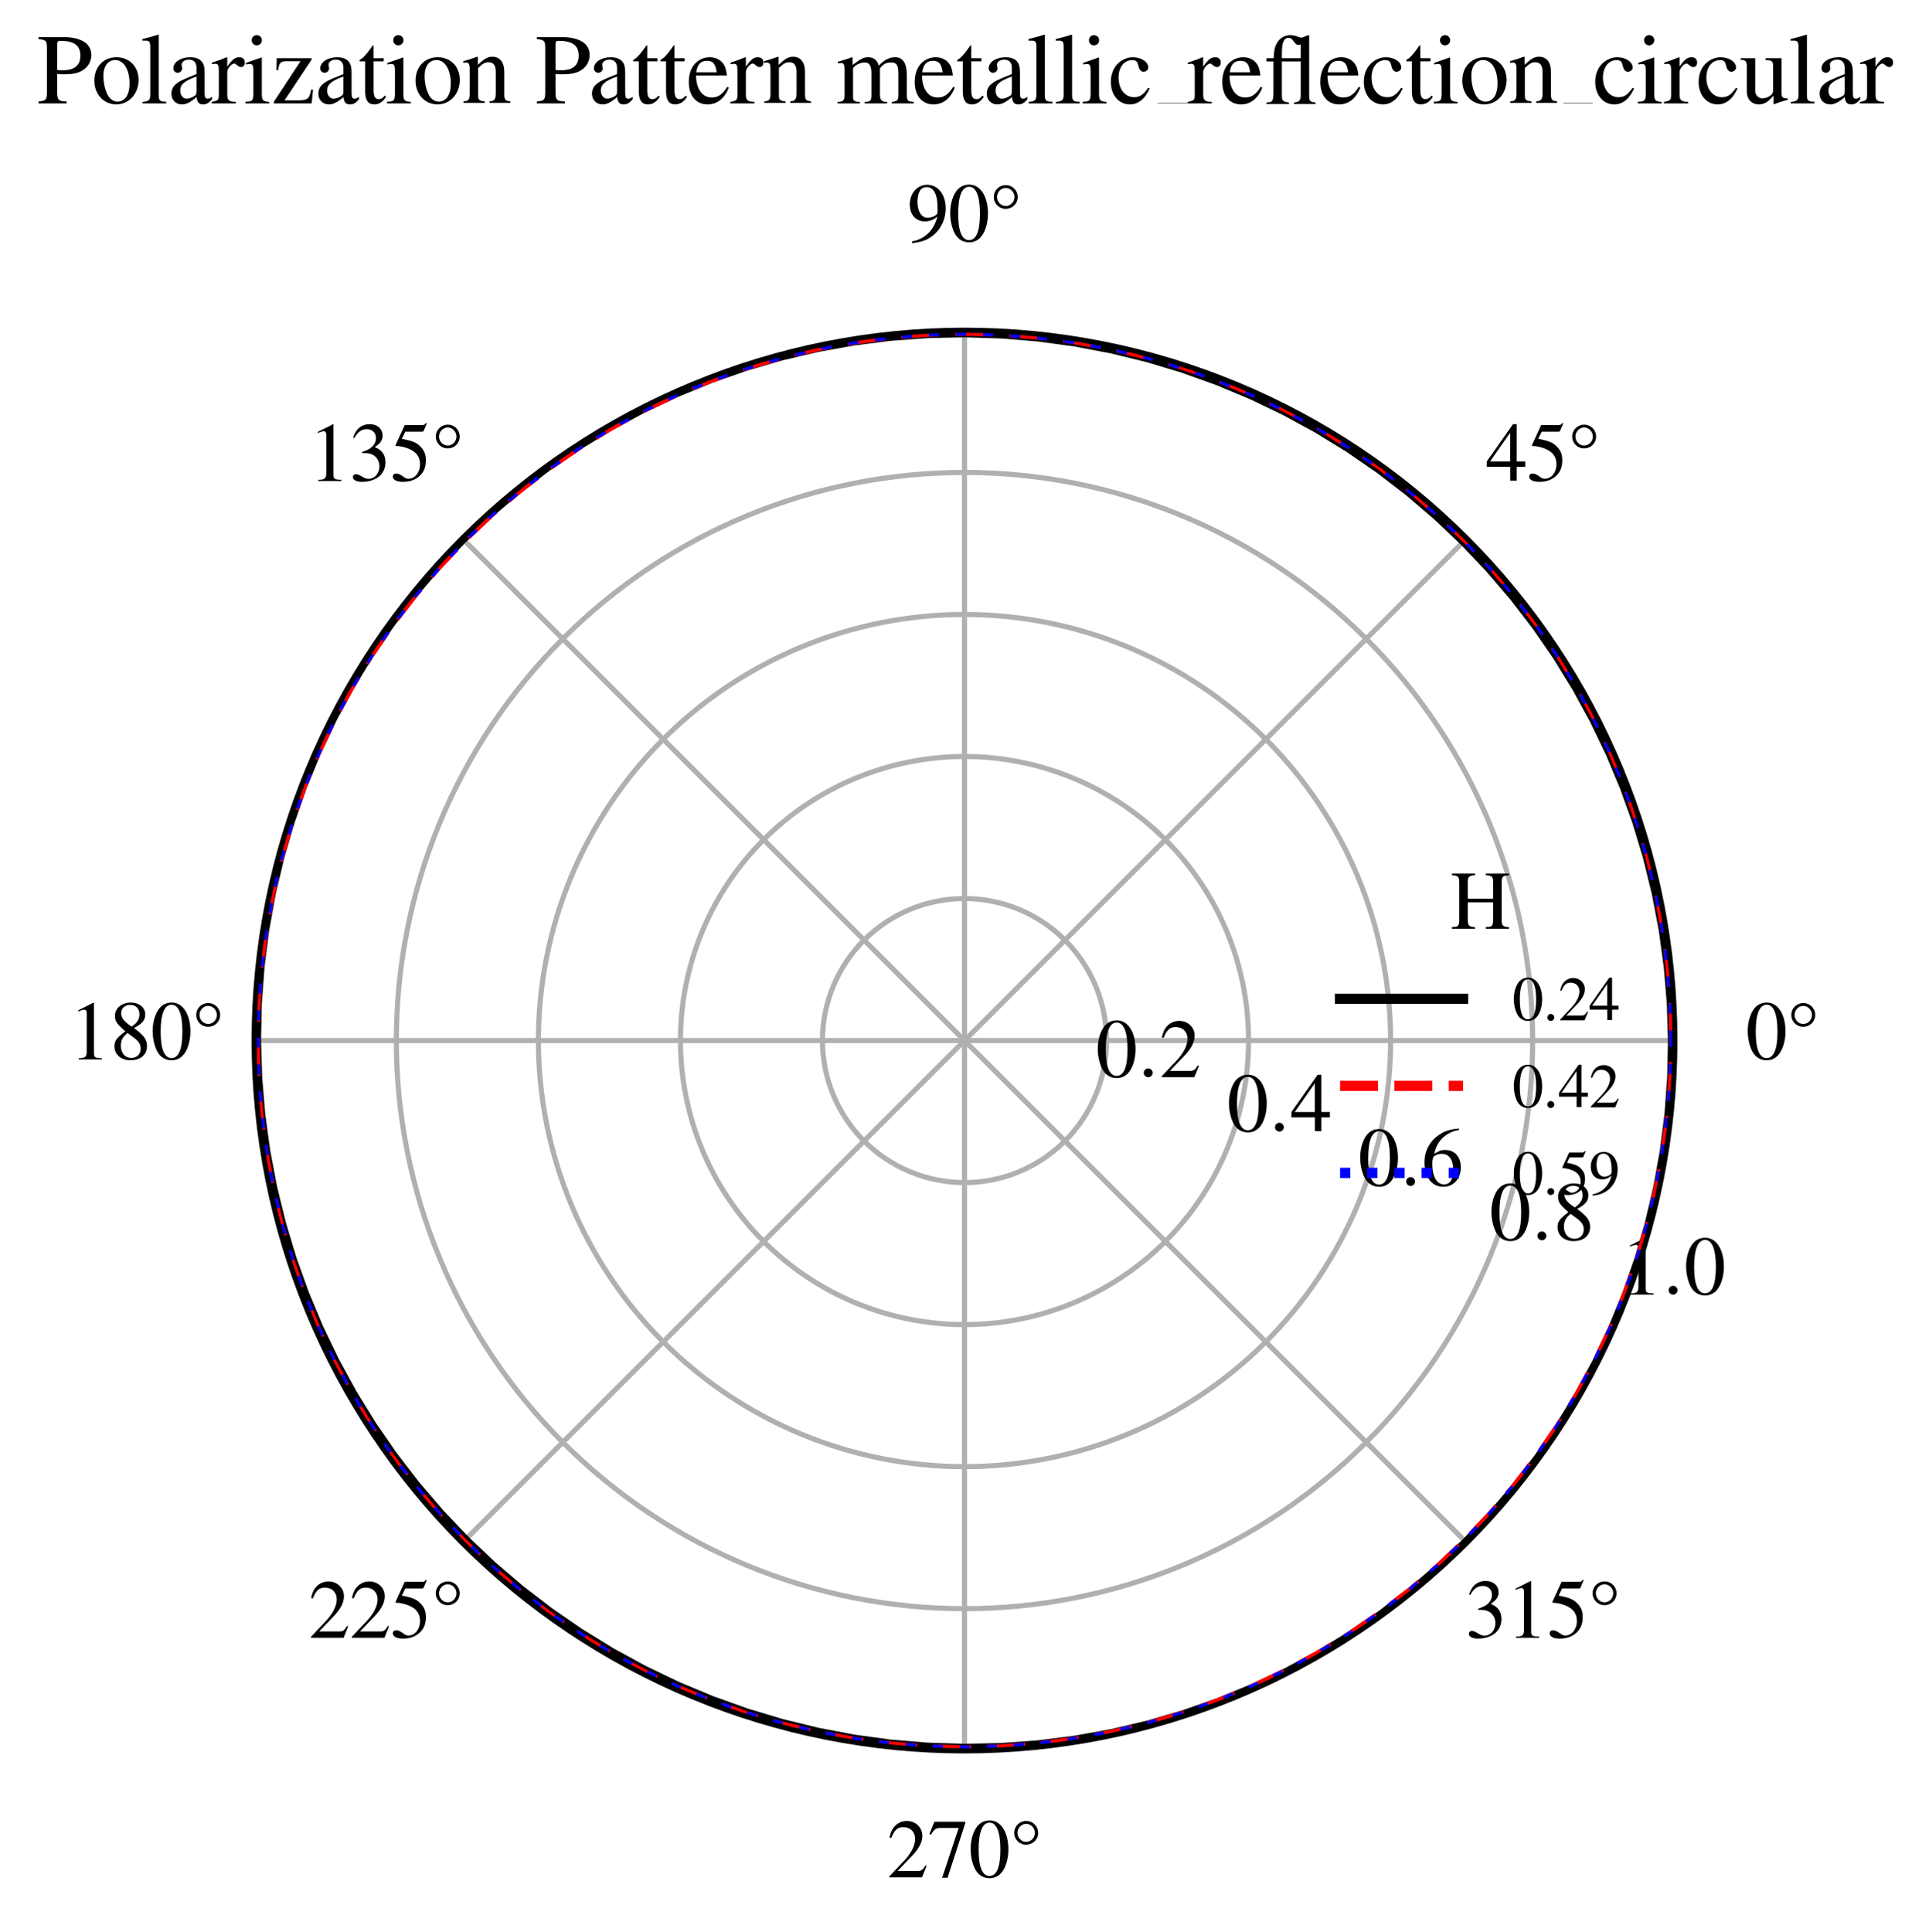 <?xml version="1.0" encoding="utf-8" standalone="no"?>
<!DOCTYPE svg PUBLIC "-//W3C//DTD SVG 1.1//EN"
  "http://www.w3.org/Graphics/SVG/1.1/DTD/svg11.dtd">
<svg xmlns:xlink="http://www.w3.org/1999/xlink" width="188.189pt" height="188.484pt" viewBox="0 0 188.189 188.484" xmlns="http://www.w3.org/2000/svg" version="1.1">
 <defs>
  <style type="text/css">*{stroke-linejoin: round; stroke-linecap: butt}</style>
 </defs>
 <g id="figure_1">
  <g id="patch_1">
   <path d="M 0 188.484 
L 188.189 188.484 
L 188.189 0 
L 0 0 
L 0 188.484 
z
" style="fill: none"/>
  </g>
  <g id="axes_1">
   <g id="patch_2">
    <path d="M 163.395 101.519 
C 163.395 92.419 161.602 83.407 158.119 75 
C 154.637 66.592 149.532 58.952 143.097 52.517 
C 136.662 46.082 129.022 40.977 120.615 37.495 
C 112.207 34.012 103.195 32.219 94.095 32.219 
C 84.994 32.219 75.982 34.012 67.575 37.495 
C 59.167 40.977 51.527 46.082 45.092 52.517 
C 38.657 58.952 33.552 66.592 30.07 75 
C 26.587 83.407 24.795 92.419 24.795 101.519 
C 24.795 110.62 26.587 119.632 30.07 128.039 
C 33.552 136.447 38.657 144.087 45.092 150.522 
C 51.527 156.957 59.167 162.062 67.575 165.544 
C 75.982 169.027 84.994 170.819 94.095 170.819 
C 103.195 170.819 112.207 169.027 120.615 165.544 
C 129.022 162.062 136.662 156.957 143.097 150.522 
C 149.532 144.087 154.637 136.447 158.119 128.039 
C 161.602 119.632 163.395 110.62 163.395 101.519 
M 94.095 101.519 
C 94.095 101.519 94.095 101.519 94.095 101.519 
C 94.095 101.519 94.095 101.519 94.095 101.519 
C 94.095 101.519 94.095 101.519 94.095 101.519 
C 94.095 101.519 94.095 101.519 94.095 101.519 
C 94.095 101.519 94.095 101.519 94.095 101.519 
C 94.095 101.519 94.095 101.519 94.095 101.519 
C 94.095 101.519 94.095 101.519 94.095 101.519 
C 94.095 101.519 94.095 101.519 94.095 101.519 
C 94.095 101.519 94.095 101.519 94.095 101.519 
C 94.095 101.519 94.095 101.519 94.095 101.519 
C 94.095 101.519 94.095 101.519 94.095 101.519 
C 94.095 101.519 94.095 101.519 94.095 101.519 
C 94.095 101.519 94.095 101.519 94.095 101.519 
C 94.095 101.519 94.095 101.519 94.095 101.519 
C 94.095 101.519 94.095 101.519 94.095 101.519 
C 94.095 101.519 94.095 101.519 94.095 101.519 
L 94.095 101.519 
z
" style="fill: none"/>
   </g>
   <g id="matplotlib.axis_1">
    <g id="xtick_1">
     <g id="line2d_1">
      <path d="M 94.095 101.519 
L 163.395 101.519 
" clip-path="url(#pf01113dd19)" style="fill: none; stroke: #b0b0b0; stroke-width: 0.5; stroke-linecap: square"/>
     </g>
     <g id="text_1">
      <!-- 0° -->
      <g transform="translate(170.308 103.359) scale(0.08 -0.08)">
       <defs>
        <path id="NimbusRomNo9L-Regu-30" d="M 1626 4352 
C 1274 4352 1005 4244 768 4020 
C 397 3661 154 2925 154 2176 
C 154 1479 365 730 666 372 
C 902 90 1229 -64 1600 -64 
C 1926 -64 2202 45 2432 269 
C 2803 621 3046 1364 3046 2138 
C 3046 3450 2464 4352 1626 4352 
z
M 1606 4186 
C 2144 4186 2432 3463 2432 2125 
C 2432 788 2150 103 1600 103 
C 1050 103 768 788 768 2119 
C 768 3476 1056 4186 1606 4186 
z
" transform="scale(0.016)"/>
        <path id="NimbusRomNo9L-Regu-b0" d="M 1280 4313 
C 768 4313 365 3913 365 3404 
C 365 2903 768 2496 1267 2496 
C 1786 2496 2195 2890 2195 3399 
C 2195 3913 1792 4313 1280 4313 
z
M 1280 4096 
C 1638 4096 1946 3779 1946 3405 
C 1946 3024 1645 2714 1274 2714 
C 915 2714 614 3031 614 3405 
C 614 3779 915 4096 1280 4096 
z
" transform="scale(0.016)"/>
       </defs>
       <use xlink:href="#NimbusRomNo9L-Regu-30" transform="scale(0.996)"/>
       <use xlink:href="#NimbusRomNo9L-Regu-b0" transform="translate(49.813 0) scale(0.996)"/>
      </g>
     </g>
    </g>
    <g id="xtick_2">
     <g id="line2d_2">
      <path d="M 94.095 101.519 
L 143.097 52.517 
" clip-path="url(#pf01113dd19)" style="fill: none; stroke: #b0b0b0; stroke-width: 0.5; stroke-linecap: square"/>
     </g>
     <g id="text_2">
      <!-- 45° -->
      <g transform="translate(144.943 46.931) scale(0.08 -0.08)">
       <defs>
        <path id="NimbusRomNo9L-Regu-34" d="M 3021 1497 
L 2368 1497 
L 2368 4352 
L 2086 4352 
L 77 1497 
L 77 1088 
L 1875 1088 
L 1875 32 
L 2368 32 
L 2368 1088 
L 3021 1088 
L 3021 1497 
z
M 1869 1497 
L 333 1497 
L 1869 3698 
L 1869 1497 
z
" transform="scale(0.016)"/>
        <path id="NimbusRomNo9L-Regu-35" d="M 1158 3776 
L 2413 3776 
C 2515 3776 2541 3789 2560 3834 
L 2803 4403 
L 2746 4448 
C 2650 4314 2586 4282 2451 4282 
L 1114 4282 
L 416 2759 
C 410 2746 410 2740 410 2727 
C 410 2695 435 2676 486 2676 
C 691 2676 947 2631 1210 2547 
C 1946 2309 2285 1910 2285 1274 
C 2285 656 1894 173 1395 173 
C 1267 173 1158 218 966 360 
C 762 508 614 572 480 572 
C 294 572 205 495 205 334 
C 205 90 506 -64 986 -64 
C 1523 -64 1984 110 2304 438 
C 2598 728 2733 1094 2733 1583 
C 2733 2046 2611 2342 2291 2663 
C 2010 2947 1645 3094 890 3229 
L 1158 3776 
z
" transform="scale(0.016)"/>
       </defs>
       <use xlink:href="#NimbusRomNo9L-Regu-34" transform="scale(0.996)"/>
       <use xlink:href="#NimbusRomNo9L-Regu-35" transform="translate(49.813 0) scale(0.996)"/>
       <use xlink:href="#NimbusRomNo9L-Regu-b0" transform="translate(99.626 0) scale(0.996)"/>
      </g>
     </g>
    </g>
    <g id="xtick_3">
     <g id="line2d_3">
      <path d="M 94.095 101.519 
L 94.095 32.219 
" clip-path="url(#pf01113dd19)" style="fill: none; stroke: #b0b0b0; stroke-width: 0.5; stroke-linecap: square"/>
     </g>
     <g id="text_3">
      <!-- 90° -->
      <g transform="translate(88.515 23.559) scale(0.08 -0.08)">
       <defs>
        <path id="NimbusRomNo9L-Regu-39" d="M 378 -123 
C 1094 -40 1446 82 1882 396 
C 2547 882 2938 1676 2938 2539 
C 2938 3593 2349 4339 1523 4339 
C 762 4339 192 3694 192 2832 
C 192 2053 653 1536 1344 1536 
C 1696 1536 1965 1638 2304 1900 
C 2042 856 1331 172 358 5 
L 378 -123 
z
M 2317 2290 
C 2317 2162 2291 2104 2221 2047 
C 2042 1894 1805 1811 1574 1811 
C 1088 1811 781 2290 781 3050 
C 781 3413 883 3796 1018 3963 
C 1126 4090 1286 4160 1472 4160 
C 2029 4160 2317 3611 2317 2539 
L 2317 2290 
z
" transform="scale(0.016)"/>
       </defs>
       <use xlink:href="#NimbusRomNo9L-Regu-39" transform="scale(0.996)"/>
       <use xlink:href="#NimbusRomNo9L-Regu-30" transform="translate(49.813 0) scale(0.996)"/>
       <use xlink:href="#NimbusRomNo9L-Regu-b0" transform="translate(99.626 0) scale(0.996)"/>
      </g>
     </g>
    </g>
    <g id="xtick_4">
     <g id="line2d_4">
      <path d="M 94.095 101.519 
L 45.092 52.517 
" clip-path="url(#pf01113dd19)" style="fill: none; stroke: #b0b0b0; stroke-width: 0.5; stroke-linecap: square"/>
     </g>
     <g id="text_4">
      <!-- 135° -->
      <g transform="translate(30.096 46.931) scale(0.08 -0.08)">
       <defs>
        <path id="NimbusRomNo9L-Regu-31" d="M 1862 4339 
L 710 3757 
L 710 3667 
C 787 3699 858 3725 883 3738 
C 998 3783 1107 3808 1171 3808 
C 1306 3808 1363 3711 1363 3505 
L 1363 592 
C 1363 379 1312 232 1210 173 
C 1114 116 1024 96 755 96 
L 755 0 
L 2522 0 
L 2522 96 
C 2016 96 1914 160 1914 470 
L 1914 4327 
L 1862 4339 
z
" transform="scale(0.016)"/>
        <path id="NimbusRomNo9L-Regu-33" d="M 979 2138 
C 1357 2138 1504 2125 1658 2068 
C 2054 1927 2304 1562 2304 1120 
C 2304 583 1939 167 1466 167 
C 1293 167 1165 212 928 365 
C 736 480 627 525 518 525 
C 371 525 275 436 275 301 
C 275 77 550 -64 998 -64 
C 1491 -64 1997 103 2298 365 
C 2598 628 2765 999 2765 1428 
C 2765 1754 2662 2055 2477 2253 
C 2349 2394 2227 2471 1946 2592 
C 2387 2893 2547 3130 2547 3476 
C 2547 3994 2138 4352 1549 4352 
C 1229 4352 947 4244 717 4039 
C 525 3866 429 3699 288 3315 
L 384 3290 
C 646 3757 934 3968 1338 3968 
C 1754 3968 2042 3687 2042 3284 
C 2042 3053 1946 2823 1786 2663 
C 1594 2471 1414 2375 979 2221 
L 979 2138 
z
" transform="scale(0.016)"/>
       </defs>
       <use xlink:href="#NimbusRomNo9L-Regu-31" transform="scale(0.996)"/>
       <use xlink:href="#NimbusRomNo9L-Regu-33" transform="translate(49.813 0) scale(0.996)"/>
       <use xlink:href="#NimbusRomNo9L-Regu-35" transform="translate(99.626 0) scale(0.996)"/>
       <use xlink:href="#NimbusRomNo9L-Regu-b0" transform="translate(149.44 0) scale(0.996)"/>
      </g>
     </g>
    </g>
    <g id="xtick_5">
     <g id="line2d_5">
      <path d="M 94.095 101.519 
L 24.795 101.519 
" clip-path="url(#pf01113dd19)" style="fill: none; stroke: #b0b0b0; stroke-width: 0.5; stroke-linecap: square"/>
     </g>
     <g id="text_5">
      <!-- 180° -->
      <g transform="translate(6.723 103.359) scale(0.08 -0.08)">
       <defs>
        <path id="NimbusRomNo9L-Regu-38" d="M 1856 2400 
C 2490 2740 2714 3008 2714 3444 
C 2714 3968 2253 4352 1613 4352 
C 915 4352 397 3924 397 3341 
C 397 2925 518 2740 1190 2151 
C 499 1626 358 1428 358 992 
C 358 372 864 -64 1587 -64 
C 2355 -64 2848 359 2848 1018 
C 2848 1511 2630 1824 1856 2400 
z
M 1741 1741 
C 2208 1408 2362 1178 2362 820 
C 2362 404 2074 116 1658 116 
C 1171 116 845 487 845 1044 
C 845 1453 986 1722 1357 2023 
L 1741 1741 
z
M 1670 2516 
C 1101 2887 870 3181 870 3540 
C 870 3911 1158 4173 1562 4173 
C 1997 4173 2272 3892 2272 3450 
C 2272 3085 2093 2797 1728 2554 
C 1696 2535 1696 2535 1670 2516 
z
" transform="scale(0.016)"/>
       </defs>
       <use xlink:href="#NimbusRomNo9L-Regu-31" transform="scale(0.996)"/>
       <use xlink:href="#NimbusRomNo9L-Regu-38" transform="translate(49.813 0) scale(0.996)"/>
       <use xlink:href="#NimbusRomNo9L-Regu-30" transform="translate(99.626 0) scale(0.996)"/>
       <use xlink:href="#NimbusRomNo9L-Regu-b0" transform="translate(149.44 0) scale(0.996)"/>
      </g>
     </g>
    </g>
    <g id="xtick_6">
     <g id="line2d_6">
      <path d="M 94.095 101.519 
L 45.092 150.522 
" clip-path="url(#pf01113dd19)" style="fill: none; stroke: #b0b0b0; stroke-width: 0.5; stroke-linecap: square"/>
     </g>
     <g id="text_6">
      <!-- 225° -->
      <g transform="translate(30.096 159.786) scale(0.08 -0.08)">
       <defs>
        <path id="NimbusRomNo9L-Regu-32" d="M 3040 875 
L 2957 907 
C 2720 544 2637 486 2349 486 
L 819 486 
L 1894 1609 
C 2464 2202 2714 2687 2714 3185 
C 2714 3823 2195 4313 1530 4313 
C 1178 4313 845 4173 608 3918 
C 403 3700 307 3496 198 3043 
L 333 3011 
C 589 3636 819 3840 1261 3840 
C 1798 3840 2163 3476 2163 2940 
C 2163 2443 1869 1850 1331 1282 
L 192 77 
L 192 0 
L 2688 0 
L 3040 875 
z
" transform="scale(0.016)"/>
       </defs>
       <use xlink:href="#NimbusRomNo9L-Regu-32" transform="scale(0.996)"/>
       <use xlink:href="#NimbusRomNo9L-Regu-32" transform="translate(49.813 0) scale(0.996)"/>
       <use xlink:href="#NimbusRomNo9L-Regu-35" transform="translate(99.626 0) scale(0.996)"/>
       <use xlink:href="#NimbusRomNo9L-Regu-b0" transform="translate(149.44 0) scale(0.996)"/>
      </g>
     </g>
    </g>
    <g id="xtick_7">
     <g id="line2d_7">
      <path d="M 94.095 101.519 
L 94.095 170.819 
" clip-path="url(#pf01113dd19)" style="fill: none; stroke: #b0b0b0; stroke-width: 0.5; stroke-linecap: square"/>
     </g>
     <g id="text_7">
      <!-- 270° -->
      <g transform="translate(86.523 183.159) scale(0.08 -0.08)">
       <defs>
        <path id="NimbusRomNo9L-Regu-37" d="M 2874 4250 
L 506 4250 
L 128 3310 
L 237 3258 
C 512 3693 627 3776 979 3776 
L 2368 3776 
L 1101 -32 
L 1517 -32 
L 2874 4148 
L 2874 4250 
z
" transform="scale(0.016)"/>
       </defs>
       <use xlink:href="#NimbusRomNo9L-Regu-32" transform="scale(0.996)"/>
       <use xlink:href="#NimbusRomNo9L-Regu-37" transform="translate(49.813 0) scale(0.996)"/>
       <use xlink:href="#NimbusRomNo9L-Regu-30" transform="translate(99.626 0) scale(0.996)"/>
       <use xlink:href="#NimbusRomNo9L-Regu-b0" transform="translate(149.44 0) scale(0.996)"/>
      </g>
     </g>
    </g>
    <g id="xtick_8">
     <g id="line2d_8">
      <path d="M 94.095 101.519 
L 143.097 150.522 
" clip-path="url(#pf01113dd19)" style="fill: none; stroke: #b0b0b0; stroke-width: 0.5; stroke-linecap: square"/>
     </g>
     <g id="text_8">
      <!-- 315° -->
      <g transform="translate(142.95 159.786) scale(0.08 -0.08)">
       <use xlink:href="#NimbusRomNo9L-Regu-33" transform="scale(0.996)"/>
       <use xlink:href="#NimbusRomNo9L-Regu-31" transform="translate(49.813 0) scale(0.996)"/>
       <use xlink:href="#NimbusRomNo9L-Regu-35" transform="translate(99.626 0) scale(0.996)"/>
       <use xlink:href="#NimbusRomNo9L-Regu-b0" transform="translate(149.44 0) scale(0.996)"/>
      </g>
     </g>
    </g>
   </g>
   <g id="matplotlib.axis_2">
    <g id="ytick_1">
     <g id="line2d_9">
      <path d="M 107.951 101.519 
C 107.951 99.7 107.593 97.898 106.897 96.217 
C 106.2 94.536 105.179 93.008 103.893 91.721 
C 102.606 90.435 101.078 89.414 99.397 88.718 
C 97.716 88.021 95.914 87.663 94.095 87.663 
C 92.275 87.663 90.473 88.021 88.792 88.718 
C 87.111 89.414 85.583 90.435 84.296 91.721 
C 83.01 93.008 81.989 94.536 81.293 96.217 
C 80.596 97.898 80.238 99.7 80.238 101.519 
C 80.238 103.339 80.596 105.141 81.293 106.822 
C 81.989 108.503 83.01 110.031 84.296 111.318 
C 85.583 112.604 87.111 113.625 88.792 114.321 
C 90.473 115.018 92.275 115.376 94.095 115.376 
C 95.914 115.376 97.716 115.018 99.397 114.321 
C 101.078 113.625 102.606 112.604 103.893 111.318 
C 105.179 110.031 106.2 108.503 106.897 106.822 
C 107.593 105.141 107.951 103.339 107.951 101.519 
" clip-path="url(#pf01113dd19)" style="fill: none; stroke: #b0b0b0; stroke-width: 0.5; stroke-linecap: square"/>
     </g>
     <g id="text_9">
      <!-- $\mathdefault{0.2}$ -->
      <g transform="translate(106.897 105.097) scale(0.08 -0.08)">
       <defs>
        <path id="CMMI10-3a" d="M 1229 338 
C 1229 522 1075 675 890 675 
C 704 675 550 522 550 338 
C 550 153 704 0 890 0 
C 1075 0 1229 153 1229 338 
z
" transform="scale(0.016)"/>
       </defs>
       <use xlink:href="#NimbusRomNo9L-Regu-30" transform="scale(0.996)"/>
       <use xlink:href="#CMMI10-3a" transform="translate(49.813 0) scale(0.996)"/>
       <use xlink:href="#NimbusRomNo9L-Regu-32" transform="translate(77.409 0) scale(0.996)"/>
      </g>
     </g>
    </g>
    <g id="ytick_2">
     <g id="line2d_10">
      <path d="M 121.808 101.519 
C 121.808 97.88 121.091 94.276 119.698 90.914 
C 118.306 87.552 116.264 84.497 113.691 81.923 
C 111.118 79.35 108.062 77.308 104.7 75.916 
C 101.338 74.523 97.734 73.806 94.095 73.806 
C 90.455 73.806 86.851 74.523 83.489 75.916 
C 80.127 77.308 77.072 79.35 74.498 81.923 
C 71.925 84.497 69.883 87.552 68.491 90.914 
C 67.098 94.276 66.381 97.88 66.381 101.519 
C 66.381 105.159 67.098 108.763 68.491 112.125 
C 69.883 115.487 71.925 118.542 74.498 121.116 
C 77.072 123.689 80.127 125.731 83.489 127.123 
C 86.851 128.516 90.455 129.233 94.095 129.233 
C 97.734 129.233 101.338 128.516 104.7 127.123 
C 108.062 125.731 111.118 123.689 113.691 121.116 
C 116.264 118.542 118.306 115.487 119.698 112.125 
C 121.091 108.763 121.808 105.159 121.808 101.519 
" clip-path="url(#pf01113dd19)" style="fill: none; stroke: #b0b0b0; stroke-width: 0.5; stroke-linecap: square"/>
     </g>
     <g id="text_10">
      <!-- $\mathdefault{0.4}$ -->
      <g transform="translate(119.698 110.4) scale(0.08 -0.08)">
       <use xlink:href="#NimbusRomNo9L-Regu-30" transform="scale(0.996)"/>
       <use xlink:href="#CMMI10-3a" transform="translate(49.813 0) scale(0.996)"/>
       <use xlink:href="#NimbusRomNo9L-Regu-34" transform="translate(77.409 0) scale(0.996)"/>
      </g>
     </g>
    </g>
    <g id="ytick_3">
     <g id="line2d_11">
      <path d="M 135.665 101.519 
C 135.665 96.061 134.589 90.655 132.5 85.611 
C 130.411 80.568 127.349 75.985 123.489 72.125 
C 119.629 68.265 115.046 65.203 110.003 63.114 
C 104.959 61.025 99.554 59.949 94.095 59.949 
C 88.636 59.949 83.23 61.025 78.186 63.114 
C 73.143 65.203 68.56 68.265 64.7 72.125 
C 60.84 75.985 57.778 80.568 55.689 85.611 
C 53.6 90.655 52.524 96.061 52.524 101.519 
C 52.524 106.978 53.6 112.384 55.689 117.428 
C 57.778 122.471 60.84 127.054 64.7 130.914 
C 68.56 134.774 73.143 137.836 78.186 139.925 
C 83.23 142.014 88.636 143.09 94.095 143.09 
C 99.554 143.09 104.959 142.014 110.003 139.925 
C 115.046 137.836 119.629 134.774 123.489 130.914 
C 127.349 127.054 130.411 122.471 132.5 117.428 
C 134.589 112.384 135.665 106.978 135.665 101.519 
" clip-path="url(#pf01113dd19)" style="fill: none; stroke: #b0b0b0; stroke-width: 0.5; stroke-linecap: square"/>
     </g>
     <g id="text_11">
      <!-- $\mathdefault{0.6}$ -->
      <g transform="translate(132.5 115.702) scale(0.08 -0.08)">
       <defs>
        <path id="NimbusRomNo9L-Regu-36" d="M 2854 4391 
C 2125 4327 1754 4205 1286 3879 
C 595 3386 218 2656 218 1802 
C 218 1248 390 688 666 370 
C 909 89 1254 -64 1651 -64 
C 2445 -64 2995 541 2995 1421 
C 2995 2236 2528 2752 1792 2752 
C 1510 2752 1376 2707 973 2464 
C 1146 3431 1862 4122 2867 4288 
L 2854 4391 
z
M 1549 2458 
C 2099 2458 2419 2000 2419 1204 
C 2419 504 2170 116 1722 116 
C 1158 116 813 714 813 1700 
C 813 2025 864 2203 992 2299 
C 1126 2400 1325 2458 1549 2458 
z
" transform="scale(0.016)"/>
       </defs>
       <use xlink:href="#NimbusRomNo9L-Regu-30" transform="scale(0.996)"/>
       <use xlink:href="#CMMI10-3a" transform="translate(49.813 0) scale(0.996)"/>
       <use xlink:href="#NimbusRomNo9L-Regu-36" transform="translate(77.409 0) scale(0.996)"/>
      </g>
     </g>
    </g>
    <g id="ytick_4">
     <g id="line2d_12">
      <path d="M 149.521 101.519 
C 149.521 94.241 148.088 87.033 145.302 80.309 
C 142.517 73.584 138.434 67.474 133.287 62.327 
C 128.141 57.18 122.03 53.097 115.306 50.312 
C 108.581 47.526 101.373 46.093 94.095 46.093 
C 86.816 46.093 79.608 47.526 72.884 50.312 
C 66.159 53.097 60.049 57.18 54.902 62.327 
C 49.755 67.474 45.672 73.584 42.887 80.309 
C 40.101 87.033 38.668 94.241 38.668 101.519 
C 38.668 108.798 40.101 116.006 42.887 122.73 
C 45.672 129.455 49.755 135.565 54.902 140.712 
C 60.049 145.859 66.159 149.942 72.884 152.727 
C 79.608 155.513 86.816 156.946 94.095 156.946 
C 101.373 156.946 108.581 155.513 115.306 152.727 
C 122.03 149.942 128.141 145.859 133.287 140.712 
C 138.434 135.565 142.517 129.455 145.302 122.73 
C 148.088 116.006 149.521 108.798 149.521 101.519 
" clip-path="url(#pf01113dd19)" style="fill: none; stroke: #b0b0b0; stroke-width: 0.5; stroke-linecap: square"/>
     </g>
     <g id="text_12">
      <!-- $\mathdefault{0.8}$ -->
      <g transform="translate(145.302 121.005) scale(0.08 -0.08)">
       <use xlink:href="#NimbusRomNo9L-Regu-30" transform="scale(0.996)"/>
       <use xlink:href="#CMMI10-3a" transform="translate(49.813 0) scale(0.996)"/>
       <use xlink:href="#NimbusRomNo9L-Regu-38" transform="translate(77.409 0) scale(0.996)"/>
      </g>
     </g>
    </g>
    <g id="ytick_5">
     <g id="line2d_13">
      <path d="M 163.378 101.519 
C 163.378 92.421 161.586 83.412 158.104 75.006 
C 154.622 66.6 149.519 58.962 143.085 52.529 
C 136.652 46.095 129.014 40.992 120.608 37.51 
C 112.203 34.028 103.193 32.236 94.095 32.236 
C 84.996 32.236 75.987 34.028 67.581 37.51 
C 59.175 40.992 51.537 46.095 45.104 52.529 
C 38.67 58.962 33.567 66.6 30.085 75.006 
C 26.603 83.412 24.811 92.421 24.811 101.519 
C 24.811 110.618 26.603 119.627 30.085 128.033 
C 33.567 136.439 38.67 144.077 45.104 150.51 
C 51.537 156.944 59.175 162.047 67.581 165.529 
C 75.987 169.011 84.996 170.803 94.095 170.803 
C 103.193 170.803 112.203 169.011 120.608 165.529 
C 129.014 162.047 136.652 156.944 143.085 150.51 
C 149.519 144.077 154.622 136.439 158.104 128.033 
C 161.586 119.627 163.378 110.618 163.378 101.519 
" clip-path="url(#pf01113dd19)" style="fill: none; stroke: #b0b0b0; stroke-width: 0.5; stroke-linecap: square"/>
     </g>
     <g id="text_13">
      <!-- $\mathdefault{1.0}$ -->
      <g transform="translate(158.104 126.308) scale(0.08 -0.08)">
       <use xlink:href="#NimbusRomNo9L-Regu-31" transform="scale(0.996)"/>
       <use xlink:href="#CMMI10-3a" transform="translate(49.813 0) scale(0.996)"/>
       <use xlink:href="#NimbusRomNo9L-Regu-30" transform="translate(77.409 0) scale(0.996)"/>
      </g>
     </g>
    </g>
   </g>
   <g id="line2d_14">
    <path d="M 163.222 101.519 
L 163.111 97.903 
L 162.81 94.297 
L 162.321 90.714 
L 161.646 87.161 
L 160.786 83.649 
L 159.746 80.188 
L 158.526 76.786 
L 157.132 73.454 
L 155.566 70.198 
L 153.834 67.029 
L 151.94 63.954 
L 149.889 60.983 
L 147.687 58.121 
L 145.339 55.379 
L 142.853 52.761 
L 140.234 50.276 
L 137.49 47.93 
L 134.628 45.729 
L 131.656 43.68 
L 128.581 41.787 
L 125.411 40.057 
L 122.156 38.493 
L 118.823 37.1 
L 115.422 35.882 
L 111.961 34.842 
L 108.45 33.984 
L 104.898 33.309 
L 101.315 32.821 
L 97.711 32.521 
L 94.095 32.409 
L 90.477 32.486 
L 86.867 32.753 
L 83.275 33.209 
L 79.712 33.853 
L 76.186 34.683 
L 72.708 35.698 
L 69.287 36.894 
L 65.934 38.27 
L 62.657 39.82 
L 59.466 41.541 
L 56.37 43.428 
L 53.377 45.477 
L 50.497 47.68 
L 47.736 50.033 
L 45.104 52.529 
L 42.607 55.16 
L 40.253 57.919 
L 38.048 60.799 
L 35.998 63.791 
L 34.109 66.887 
L 32.386 70.077 
L 30.834 73.354 
L 29.458 76.708 
L 28.26 80.129 
L 27.244 83.607 
L 26.413 87.133 
L 25.768 90.698 
L 25.312 94.29 
L 25.044 97.901 
L 24.967 101.519 
L 25.079 105.136 
L 25.38 108.742 
L 25.868 112.325 
L 26.543 115.878 
L 27.403 119.39 
L 28.444 122.851 
L 29.663 126.253 
L 31.057 129.585 
L 32.623 132.841 
L 34.355 136.01 
L 36.249 139.085 
L 38.3 142.056 
L 40.502 144.918 
L 42.85 147.66 
L 45.336 150.278 
L 47.955 152.763 
L 50.699 155.109 
L 53.561 157.31 
L 56.533 159.359 
L 59.608 161.252 
L 62.778 162.982 
L 66.033 164.546 
L 69.366 165.939 
L 72.768 167.157 
L 76.228 168.197 
L 79.739 169.055 
L 83.291 169.73 
L 86.874 170.218 
L 90.478 170.518 
L 94.095 170.63 
L 97.712 170.553 
L 101.322 170.286 
L 104.914 169.83 
L 108.478 169.186 
L 112.003 168.356 
L 115.481 167.341 
L 118.902 166.145 
L 122.255 164.769 
L 125.532 163.219 
L 128.723 161.498 
L 131.819 159.611 
L 134.812 157.562 
L 137.693 155.359 
L 140.453 153.006 
L 143.085 150.51 
L 145.582 147.879 
L 147.936 145.12 
L 150.142 142.24 
L 152.192 139.248 
L 154.08 136.152 
L 155.803 132.962 
L 157.355 129.685 
L 158.731 126.331 
L 159.929 122.91 
L 160.945 119.432 
L 161.776 115.906 
L 162.421 112.341 
L 162.878 108.749 
L 163.145 105.138 
L 163.222 101.519 
L 163.222 101.519 
" clip-path="url(#pf01113dd19)" style="fill: none; stroke: #000000; stroke-linecap: square"/>
   </g>
   <g id="line2d_15">
    <path d="M 163.355 101.519 
L 163.263 97.895 
L 162.982 94.279 
L 162.511 90.683 
L 161.852 87.117 
L 161.008 83.59 
L 159.98 80.112 
L 158.771 76.693 
L 157.385 73.341 
L 155.824 70.067 
L 154.095 66.879 
L 152.2 63.785 
L 150.146 60.796 
L 147.938 57.918 
L 145.582 55.16 
L 143.085 52.529 
L 140.454 50.033 
L 137.695 47.678 
L 134.816 45.471 
L 131.826 43.418 
L 128.733 41.524 
L 125.545 39.795 
L 122.27 38.236 
L 118.919 36.85 
L 115.499 35.642 
L 112.022 34.615 
L 108.495 33.771 
L 104.929 33.113 
L 101.334 32.643 
L 97.719 32.361 
L 94.095 32.269 
L 90.47 32.367 
L 86.857 32.654 
L 83.263 33.13 
L 79.699 33.793 
L 76.175 34.641 
L 72.7 35.673 
L 69.284 36.885 
L 65.935 38.273 
L 62.665 39.835 
L 59.48 41.565 
L 56.39 43.46 
L 53.403 45.513 
L 50.528 47.719 
L 47.772 50.073 
L 45.143 52.568 
L 42.647 55.196 
L 40.293 57.952 
L 38.085 60.826 
L 36.031 63.813 
L 34.136 66.902 
L 32.404 70.087 
L 30.842 73.358 
L 29.452 76.706 
L 28.24 80.122 
L 27.208 83.597 
L 26.359 87.122 
L 25.695 90.686 
L 25.219 94.28 
L 24.932 97.895 
L 24.834 101.519 
L 24.926 105.144 
L 25.208 108.76 
L 25.678 112.356 
L 26.337 115.922 
L 27.181 119.449 
L 28.209 122.927 
L 29.418 126.346 
L 30.805 129.698 
L 32.365 132.972 
L 34.095 136.16 
L 35.989 139.254 
L 38.043 142.243 
L 40.251 145.121 
L 42.607 147.879 
L 45.104 150.51 
L 47.736 153.006 
L 50.494 155.361 
L 53.373 157.568 
L 56.363 159.621 
L 59.456 161.515 
L 62.644 163.244 
L 65.919 164.803 
L 69.27 166.189 
L 72.69 167.397 
L 76.168 168.424 
L 79.694 169.268 
L 83.26 169.926 
L 86.855 170.396 
L 90.47 170.678 
L 94.095 170.77 
L 97.719 170.672 
L 101.333 170.385 
L 104.926 169.909 
L 108.49 169.246 
L 112.015 168.398 
L 115.489 167.366 
L 118.906 166.154 
L 122.254 164.766 
L 125.525 163.204 
L 128.709 161.474 
L 131.799 159.579 
L 134.786 157.526 
L 137.661 155.32 
L 140.417 152.966 
L 143.046 150.471 
L 145.542 147.843 
L 147.896 145.087 
L 150.104 142.213 
L 152.158 139.226 
L 154.053 136.137 
L 155.785 132.952 
L 157.347 129.681 
L 158.737 126.333 
L 159.949 122.917 
L 160.981 119.442 
L 161.831 115.917 
L 162.494 112.353 
L 162.97 108.759 
L 163.258 105.144 
L 163.355 101.519 
L 163.355 101.519 
" clip-path="url(#pf01113dd19)" style="fill: none; stroke-dasharray: 3.7,1.6; stroke-dashoffset: 0; stroke: #ff0000"/>
   </g>
   <g id="line2d_16">
    <path d="M 163.375 101.519 
L 163.281 97.894 
L 162.997 94.278 
L 162.524 90.681 
L 161.863 87.115 
L 161.017 83.588 
L 159.987 80.11 
L 158.776 76.691 
L 157.388 73.339 
L 155.827 70.065 
L 154.096 66.878 
L 152.201 63.785 
L 150.146 60.796 
L 147.938 57.918 
L 145.582 55.16 
L 143.085 52.529 
L 140.453 50.033 
L 137.695 47.678 
L 134.817 45.47 
L 131.827 43.416 
L 128.735 41.521 
L 125.547 39.791 
L 122.273 38.23 
L 118.922 36.843 
L 115.502 35.633 
L 112.025 34.603 
L 108.498 33.757 
L 104.932 33.097 
L 101.336 32.624 
L 97.72 32.341 
L 94.095 32.246 
L 90.469 32.342 
L 86.854 32.627 
L 83.258 33.101 
L 79.692 33.762 
L 76.166 34.609 
L 72.689 35.639 
L 69.27 36.85 
L 65.92 38.238 
L 62.647 39.799 
L 59.459 41.53 
L 56.367 43.425 
L 53.378 45.479 
L 50.501 47.686 
L 47.743 50.041 
L 45.112 52.537 
L 42.616 55.168 
L 40.26 57.925 
L 38.052 60.802 
L 35.997 63.791 
L 34.102 66.883 
L 32.371 70.07 
L 30.809 73.343 
L 29.42 76.693 
L 28.209 80.112 
L 27.178 83.589 
L 26.331 87.116 
L 25.669 90.682 
L 25.195 94.278 
L 24.91 97.894 
L 24.814 101.519 
L 24.908 105.145 
L 25.193 108.761 
L 25.665 112.358 
L 26.326 115.924 
L 27.173 119.451 
L 28.202 122.929 
L 29.413 126.348 
L 30.801 129.7 
L 32.362 132.974 
L 34.093 136.161 
L 35.989 139.254 
L 38.043 142.243 
L 40.251 145.121 
L 42.607 147.879 
L 45.104 150.51 
L 47.736 153.006 
L 50.494 155.361 
L 53.372 157.569 
L 56.362 159.623 
L 59.455 161.518 
L 62.642 163.248 
L 65.916 164.809 
L 69.268 166.196 
L 72.687 167.406 
L 76.164 168.436 
L 79.691 169.282 
L 83.258 169.942 
L 86.853 170.415 
L 90.469 170.698 
L 94.095 170.793 
L 97.72 170.697 
L 101.335 170.412 
L 104.931 169.938 
L 108.497 169.277 
L 112.023 168.43 
L 115.5 167.4 
L 118.919 166.189 
L 122.269 164.801 
L 125.543 163.24 
L 128.73 161.509 
L 131.822 159.614 
L 134.811 157.56 
L 137.688 155.353 
L 140.446 152.998 
L 143.077 150.502 
L 145.573 147.871 
L 147.929 145.114 
L 150.137 142.237 
L 152.192 139.248 
L 154.087 136.156 
L 155.819 132.969 
L 157.381 129.696 
L 158.769 126.346 
L 159.98 122.927 
L 161.011 119.45 
L 161.859 115.923 
L 162.52 112.357 
L 162.994 108.761 
L 163.28 105.145 
L 163.375 101.519 
L 163.375 101.519 
" clip-path="url(#pf01113dd19)" style="fill: none; stroke-dasharray: 1,1.65; stroke-dashoffset: 0; stroke: #0000ff"/>
   </g>
   <g id="patch_3">
    <path d="M 163.395 101.519 
C 163.395 92.419 161.602 83.407 158.119 75 
C 154.637 66.592 149.532 58.952 143.097 52.517 
C 136.662 46.082 129.022 40.977 120.615 37.495 
C 112.207 34.012 103.195 32.219 94.095 32.219 
C 84.994 32.219 75.982 34.012 67.575 37.495 
C 59.167 40.977 51.527 46.082 45.092 52.517 
C 38.657 58.952 33.552 66.592 30.07 75 
C 26.587 83.407 24.795 92.419 24.795 101.519 
C 24.795 110.62 26.587 119.632 30.07 128.039 
C 33.552 136.447 38.657 144.087 45.092 150.522 
C 51.527 156.957 59.167 162.062 67.575 165.544 
C 75.982 169.027 84.994 170.819 94.095 170.819 
C 103.195 170.819 112.207 169.027 120.615 165.544 
C 129.022 162.062 136.662 156.957 143.097 150.522 
C 149.532 144.087 154.637 136.447 158.119 128.039 
C 161.602 119.632 163.395 110.62 163.395 101.519 
" style="fill: none; stroke: #000000; stroke-width: 0.5; stroke-linejoin: miter; stroke-linecap: square"/>
   </g>
   <g id="text_14">
    <!-- Polarization Pattern metallic_reflection_circular -->
    <g transform="translate(3.6 10.084) scale(0.096 -0.096)">
     <defs>
      <path id="NimbusRomNo9L-Regu-50" d="M 1293 1875 
C 1459 1856 1568 1856 1734 1856 
C 2234 1856 2579 1919 2854 2072 
C 3238 2274 3469 2660 3469 3078 
C 3469 3344 3379 3584 3206 3768 
C 2950 4047 2394 4224 1792 4224 
L 102 4224 
L 102 4102 
C 576 4051 640 3987 640 3528 
L 640 766 
C 640 230 589 166 102 122 
L 102 0 
L 1894 0 
L 1894 128 
C 1389 128 1293 218 1293 693 
L 1293 1875 
z
M 1293 3772 
C 1293 3943 1338 3987 1510 3987 
C 2374 3987 2771 3690 2771 3040 
C 2771 2428 2394 2112 1658 2112 
C 1530 2112 1440 2119 1293 2131 
L 1293 3772 
z
" transform="scale(0.016)"/>
      <path id="NimbusRomNo9L-Regu-6f" d="M 1600 2944 
C 768 2944 186 2330 186 1446 
C 186 582 781 -64 1587 -64 
C 2394 -64 3008 614 3008 1498 
C 3008 2336 2419 2944 1600 2944 
z
M 1517 2765 
C 2054 2765 2432 2150 2432 1274 
C 2432 550 2144 115 1664 115 
C 1414 115 1178 269 1043 525 
C 864 858 762 1306 762 1760 
C 762 2368 1062 2765 1517 2765 
z
" transform="scale(0.016)"/>
      <path id="NimbusRomNo9L-Regu-6c" d="M 122 4000 
L 160 4000 
C 230 4000 307 4000 358 4000 
C 563 4000 627 3910 627 3610 
L 627 557 
C 627 211 538 128 134 96 
L 134 0 
L 1645 0 
L 1645 109 
C 1242 109 1165 173 1165 528 
L 1165 4371 
L 1139 4384 
C 806 4275 563 4211 122 4103 
L 122 4000 
z
" transform="scale(0.016)"/>
      <path id="NimbusRomNo9L-Regu-61" d="M 2829 423 
C 2720 333 2643 301 2547 301 
C 2400 301 2355 390 2355 672 
L 2355 1920 
C 2355 2253 2323 2438 2227 2592 
C 2086 2822 1811 2944 1434 2944 
C 832 2944 358 2630 358 2227 
C 358 2080 486 1952 634 1952 
C 787 1952 922 2080 922 2221 
C 922 2246 915 2278 909 2323 
C 896 2381 890 2432 890 2477 
C 890 2650 1094 2790 1350 2790 
C 1664 2790 1837 2605 1837 2259 
L 1837 1869 
C 851 1472 742 1421 467 1178 
C 326 1050 237 832 237 621 
C 237 218 518 -64 909 -64 
C 1190 -64 1453 70 1843 403 
C 1875 70 1990 -64 2253 -64 
C 2470 -64 2605 13 2829 256 
L 2829 423 
z
M 1837 783 
C 1837 584 1805 526 1670 449 
C 1517 359 1338 301 1203 301 
C 979 301 800 520 800 796 
L 800 822 
C 800 1201 1062 1433 1837 1715 
L 1837 783 
z
" transform="scale(0.016)"/>
      <path id="NimbusRomNo9L-Regu-72" d="M 45 2496 
C 134 2515 192 2522 269 2522 
C 429 2522 486 2419 486 2138 
L 486 538 
C 486 218 442 173 32 96 
L 32 0 
L 1568 0 
L 1568 102 
C 1133 102 1024 199 1024 565 
L 1024 2013 
C 1024 2219 1299 2541 1472 2541 
C 1510 2541 1568 2509 1638 2445 
C 1741 2355 1811 2317 1894 2317 
C 2048 2317 2144 2426 2144 2605 
C 2144 2816 2010 2944 1792 2944 
C 1523 2944 1338 2797 1024 2343 
L 1024 2931 
L 992 2944 
C 653 2803 422 2721 45 2599 
L 45 2496 
z
" transform="scale(0.016)"/>
      <path id="NimbusRomNo9L-Regu-69" d="M 1120 2929 
L 128 2579 
L 128 2484 
L 179 2490 
C 256 2502 339 2509 397 2509 
C 550 2509 608 2406 608 2125 
L 608 640 
C 608 179 544 109 102 109 
L 102 0 
L 1619 0 
L 1619 96 
C 1197 128 1146 191 1146 650 
L 1146 2910 
L 1120 2929 
z
M 819 4352 
C 646 4352 499 4205 499 4026 
C 499 3847 640 3699 819 3699 
C 1005 3699 1152 3840 1152 4026 
C 1152 4205 1005 4352 819 4352 
z
" transform="scale(0.016)"/>
      <path id="NimbusRomNo9L-Regu-7a" d="M 2675 864 
L 2560 890 
C 2496 570 2458 467 2374 358 
C 2285 250 2067 192 1741 192 
L 858 192 
L 2579 2784 
L 2579 2880 
L 358 2880 
L 339 2125 
L 454 2125 
C 512 2592 608 2688 992 2688 
L 1875 2688 
L 173 96 
L 173 0 
L 2586 0 
L 2675 864 
z
" transform="scale(0.016)"/>
      <path id="NimbusRomNo9L-Regu-74" d="M 1632 2880 
L 986 2880 
L 986 3622 
C 986 3686 979 3706 941 3706 
C 896 3648 858 3590 813 3526 
C 570 3174 294 2867 192 2841 
C 122 2794 83 2748 83 2715 
C 83 2695 90 2682 109 2682 
L 448 2682 
L 448 751 
C 448 212 640 -64 1018 -64 
C 1331 -64 1574 90 1786 423 
L 1702 493 
C 1568 333 1459 269 1318 269 
C 1082 269 986 443 986 847 
L 986 2682 
L 1632 2682 
L 1632 2880 
z
" transform="scale(0.016)"/>
      <path id="NimbusRomNo9L-Regu-6e" d="M 102 2579 
C 141 2598 205 2605 275 2605 
C 454 2605 512 2509 512 2195 
L 512 608 
C 512 243 442 154 115 128 
L 115 32 
L 1472 32 
L 1472 128 
C 1146 154 1050 230 1050 461 
L 1050 2259 
C 1357 2547 1498 2624 1709 2624 
C 2022 2624 2176 2426 2176 2003 
L 2176 666 
C 2176 262 2093 154 1773 128 
L 1773 32 
L 3104 32 
L 3104 128 
C 2790 160 2714 237 2714 550 
L 2714 2016 
C 2714 2618 2432 2976 1958 2976 
C 1664 2976 1466 2867 1030 2458 
L 1030 2963 
L 986 2976 
C 672 2861 454 2790 102 2688 
L 102 2579 
z
" transform="scale(0.016)"/>
      <path id="NimbusRomNo9L-Regu-65" d="M 2611 1053 
C 2304 564 2029 378 1619 378 
C 1254 378 979 564 794 930 
C 678 1174 634 1386 621 1779 
L 2592 1779 
C 2541 2193 2477 2377 2317 2581 
C 2125 2811 1830 2944 1498 2944 
C 1178 2944 877 2829 634 2611 
C 333 2349 160 1894 160 1370 
C 160 486 621 -64 1357 -64 
C 1965 -64 2445 315 2714 1008 
L 2611 1053 
z
M 634 1984 
C 704 2479 922 2714 1312 2714 
C 1702 2714 1856 2535 1939 1984 
L 634 1984 
z
" transform="scale(0.016)"/>
      <path id="NimbusRomNo9L-Regu-6d" d="M 122 2547 
C 205 2566 256 2573 326 2573 
C 493 2573 550 2470 550 2162 
L 550 539 
C 550 192 461 96 102 96 
L 102 0 
L 1523 0 
L 1523 96 
C 1184 96 1088 166 1088 418 
L 1088 2234 
C 1088 2246 1139 2310 1184 2355 
C 1344 2502 1619 2611 1843 2611 
C 2125 2611 2266 2385 2266 1932 
L 2266 528 
C 2266 167 2195 96 1830 96 
L 1830 0 
L 3264 0 
L 3264 96 
C 2899 96 2803 205 2803 603 
L 2803 2221 
C 2995 2496 3206 2611 3501 2611 
C 3866 2611 3981 2438 3981 1907 
L 3981 557 
C 3981 192 3930 141 3558 96 
L 3558 0 
L 4960 0 
L 4960 96 
L 4794 115 
C 4602 115 4518 230 4518 480 
L 4518 1802 
C 4518 2559 4269 2944 3776 2944 
C 3405 2944 3078 2778 2733 2407 
C 2618 2771 2400 2944 2054 2944 
C 1773 2944 1594 2854 1062 2451 
L 1062 2931 
L 1018 2944 
C 691 2822 474 2752 122 2656 
L 122 2547 
z
" transform="scale(0.016)"/>
      <path id="NimbusRomNo9L-Regu-63" d="M 2547 998 
C 2240 550 2010 397 1645 397 
C 1062 397 653 909 653 1645 
C 653 2304 1005 2758 1523 2758 
C 1754 2758 1837 2688 1901 2451 
L 1939 2310 
C 1990 2131 2106 2016 2240 2016 
C 2406 2016 2547 2138 2547 2285 
C 2547 2643 2099 2944 1562 2944 
C 1248 2944 922 2816 659 2586 
C 339 2304 160 1869 160 1363 
C 160 531 666 -64 1376 -64 
C 1664 -64 1920 38 2150 237 
C 2323 390 2445 563 2637 941 
L 2547 998 
z
" transform="scale(0.016)"/>
      <path id="NimbusRomNo9L-Regu-3" d="M 205 2675 
L 646 2675 
L 646 637 
C 646 344 608 181 518 122 
C 454 77 390 64 205 64 
L 205 -38 
L 1638 -38 
L 1638 58 
C 1274 97 1184 175 1184 474 
L 1184 2675 
L 2387 2675 
L 2387 507 
C 2387 188 2291 84 1958 58 
L 1958 -38 
L 3334 -38 
L 3334 58 
C 2989 84 2925 148 2925 482 
L 2925 4339 
L 2893 4352 
C 2842 4346 2771 4320 2694 4282 
C 2573 4224 2483 4192 2426 4192 
C 2394 4192 2330 4211 2234 4243 
C 2054 4314 1869 4352 1715 4352 
C 1414 4352 1120 4201 941 3954 
C 749 3683 685 3436 659 2880 
L 205 2880 
L 205 2675 
z
M 2387 2880 
L 1184 2880 
L 1184 3208 
C 1184 3864 1318 4179 1600 4179 
C 1741 4179 1818 4129 1933 3958 
C 2054 3782 2138 3726 2285 3726 
C 2330 3726 2355 3738 2387 3770 
L 2387 2880 
z
" transform="scale(0.016)"/>
      <path id="NimbusRomNo9L-Regu-75" d="M 3066 320 
L 3034 320 
C 2739 320 2669 390 2669 685 
L 2669 2880 
L 1658 2880 
L 1658 2758 
C 2054 2758 2131 2694 2131 2375 
L 2131 875 
C 2131 697 2099 607 2010 537 
C 1837 397 1638 320 1446 320 
C 1197 320 992 537 992 805 
L 992 2880 
L 58 2880 
L 58 2778 
C 365 2778 454 2682 454 2387 
L 454 770 
C 454 263 762 -64 1229 -64 
C 1466 -64 1715 38 1888 211 
L 2163 486 
L 2163 -45 
L 2189 -58 
C 2509 70 2739 141 3066 230 
L 3066 320 
z
" transform="scale(0.016)"/>
     </defs>
     <use xlink:href="#NimbusRomNo9L-Regu-50" transform="scale(0.996)"/>
     <use xlink:href="#NimbusRomNo9L-Regu-6f" transform="translate(55.392 0) scale(0.996)"/>
     <use xlink:href="#NimbusRomNo9L-Regu-6c" transform="translate(105.205 0) scale(0.996)"/>
     <use xlink:href="#NimbusRomNo9L-Regu-61" transform="translate(132.9 0) scale(0.996)"/>
     <use xlink:href="#NimbusRomNo9L-Regu-72" transform="translate(177.134 0) scale(0.996)"/>
     <use xlink:href="#NimbusRomNo9L-Regu-69" transform="translate(210.309 0) scale(0.996)"/>
     <use xlink:href="#NimbusRomNo9L-Regu-7a" transform="translate(238.004 0) scale(0.996)"/>
     <use xlink:href="#NimbusRomNo9L-Regu-61" transform="translate(282.238 0) scale(0.996)"/>
     <use xlink:href="#NimbusRomNo9L-Regu-74" transform="translate(326.471 0) scale(0.996)"/>
     <use xlink:href="#NimbusRomNo9L-Regu-69" transform="translate(354.166 0) scale(0.996)"/>
     <use xlink:href="#NimbusRomNo9L-Regu-6f" transform="translate(381.861 0) scale(0.996)"/>
     <use xlink:href="#NimbusRomNo9L-Regu-6e" transform="translate(431.675 0) scale(0.996)"/>
     <use xlink:href="#NimbusRomNo9L-Regu-50" transform="translate(506.394 0) scale(0.996)"/>
     <use xlink:href="#NimbusRomNo9L-Regu-61" transform="translate(560.293 0) scale(0.996)"/>
     <use xlink:href="#NimbusRomNo9L-Regu-74" transform="translate(604.526 0) scale(0.996)"/>
     <use xlink:href="#NimbusRomNo9L-Regu-74" transform="translate(632.222 0) scale(0.996)"/>
     <use xlink:href="#NimbusRomNo9L-Regu-65" transform="translate(659.917 0) scale(0.996)"/>
     <use xlink:href="#NimbusRomNo9L-Regu-72" transform="translate(704.15 0) scale(0.996)"/>
     <use xlink:href="#NimbusRomNo9L-Regu-6e" transform="translate(737.325 0) scale(0.996)"/>
     <use xlink:href="#NimbusRomNo9L-Regu-6d" transform="translate(812.045 0) scale(0.996)"/>
     <use xlink:href="#NimbusRomNo9L-Regu-65" transform="translate(889.554 0) scale(0.996)"/>
     <use xlink:href="#NimbusRomNo9L-Regu-74" transform="translate(933.787 0) scale(0.996)"/>
     <use xlink:href="#NimbusRomNo9L-Regu-61" transform="translate(961.482 0) scale(0.996)"/>
     <use xlink:href="#NimbusRomNo9L-Regu-6c" transform="translate(1005.716 0) scale(0.996)"/>
     <use xlink:href="#NimbusRomNo9L-Regu-6c" transform="translate(1033.411 0) scale(0.996)"/>
     <use xlink:href="#NimbusRomNo9L-Regu-69" transform="translate(1061.106 0) scale(0.996)"/>
     <use xlink:href="#NimbusRomNo9L-Regu-63" transform="translate(1088.801 0) scale(0.996)"/>
     <use xlink:href="#NimbusRomNo9L-Regu-72" transform="translate(1168.901 0) scale(0.996)"/>
     <use xlink:href="#NimbusRomNo9L-Regu-65" transform="translate(1202.076 0) scale(0.996)"/>
     <use xlink:href="#NimbusRomNo9L-Regu-3" transform="translate(1246.309 0) scale(0.996)"/>
     <use xlink:href="#NimbusRomNo9L-Regu-65" transform="translate(1301.701 0) scale(0.996)"/>
     <use xlink:href="#NimbusRomNo9L-Regu-63" transform="translate(1345.935 0) scale(0.996)"/>
     <use xlink:href="#NimbusRomNo9L-Regu-74" transform="translate(1390.168 0) scale(0.996)"/>
     <use xlink:href="#NimbusRomNo9L-Regu-69" transform="translate(1417.863 0) scale(0.996)"/>
     <use xlink:href="#NimbusRomNo9L-Regu-6f" transform="translate(1445.559 0) scale(0.996)"/>
     <use xlink:href="#NimbusRomNo9L-Regu-6e" transform="translate(1495.372 0) scale(0.996)"/>
     <use xlink:href="#NimbusRomNo9L-Regu-63" transform="translate(1581.051 0) scale(0.996)"/>
     <use xlink:href="#NimbusRomNo9L-Regu-69" transform="translate(1625.284 0) scale(0.996)"/>
     <use xlink:href="#NimbusRomNo9L-Regu-72" transform="translate(1652.979 0) scale(0.996)"/>
     <use xlink:href="#NimbusRomNo9L-Regu-63" transform="translate(1686.154 0) scale(0.996)"/>
     <use xlink:href="#NimbusRomNo9L-Regu-75" transform="translate(1730.388 0) scale(0.996)"/>
     <use xlink:href="#NimbusRomNo9L-Regu-6c" transform="translate(1780.201 0) scale(0.996)"/>
     <use xlink:href="#NimbusRomNo9L-Regu-61" transform="translate(1807.896 0) scale(0.996)"/>
     <use xlink:href="#NimbusRomNo9L-Regu-72" transform="translate(1852.13 0) scale(0.996)"/>
     <path d="M 1139.012 0 
L 1168.901 0 
L 1168.901 0.399 
L 1139.012 0.399 
L 1139.012 0 
z
"/>
     <path d="M 1551.162 0 
L 1581.051 0 
L 1581.051 0.399 
L 1551.162 0.399 
L 1551.162 0 
z
"/>
    </g>
   </g>
   <g id="legend_1">
    <g id="text_15">
     <!-- H -->
     <g transform="translate(141.487 90.617) scale(0.08 -0.08)">
      <defs>
       <path id="NimbusRomNo9L-Regu-48" d="M 1338 2304 
L 1338 3533 
C 1338 3990 1408 4059 1901 4104 
L 1901 4224 
L 122 4224 
L 122 4104 
C 614 4059 685 3989 685 3527 
L 685 749 
C 685 210 621 134 122 134 
L 122 0 
L 1901 0 
L 1901 121 
C 1421 159 1338 242 1338 699 
L 1338 2022 
L 3277 2022 
L 3277 757 
C 3277 211 3213 134 2714 134 
L 2714 0 
L 4493 0 
L 4493 121 
C 4013 159 3930 242 3930 696 
L 3930 3529 
C 3930 3989 4000 4059 4493 4104 
L 4493 4224 
L 2714 4224 
L 2714 4104 
C 3206 4059 3277 3990 3277 3533 
L 3277 2304 
L 1338 2304 
z
" transform="scale(0.016)"/>
      </defs>
      <use xlink:href="#NimbusRomNo9L-Regu-48" transform="scale(0.996)"/>
     </g>
    </g>
    <g id="line2d_17">
     <path d="M 130.734 97.443 
L 136.734 97.443 
L 142.734 97.443 
" style="fill: none; stroke: #000000; stroke-linecap: square"/>
    </g>
    <g id="text_16">
     <!-- 0.24 -->
     <g transform="translate(147.534 99.543) scale(0.06 -0.06)">
      <defs>
       <path id="NimbusRomNo9L-Regu-2e" d="M 800 646 
C 608 646 448 480 448 281 
C 448 96 608 -64 794 -64 
C 992 -64 1158 96 1158 281 
C 1158 480 992 646 800 646 
z
" transform="scale(0.016)"/>
      </defs>
      <use xlink:href="#NimbusRomNo9L-Regu-30" transform="scale(0.996)"/>
      <use xlink:href="#NimbusRomNo9L-Regu-2e" transform="translate(49.813 0) scale(0.996)"/>
      <use xlink:href="#NimbusRomNo9L-Regu-32" transform="translate(74.72 0) scale(0.996)"/>
      <use xlink:href="#NimbusRomNo9L-Regu-34" transform="translate(124.533 0) scale(0.996)"/>
     </g>
    </g>
    <g id="line2d_18">
     <path d="M 130.734 105.937 
L 136.734 105.937 
L 142.734 105.937 
" style="fill: none; stroke-dasharray: 3.7,1.6; stroke-dashoffset: 0; stroke: #ff0000"/>
    </g>
    <g id="text_17">
     <!-- 0.42 -->
     <g transform="translate(147.534 108.037) scale(0.06 -0.06)">
      <use xlink:href="#NimbusRomNo9L-Regu-30" transform="scale(0.996)"/>
      <use xlink:href="#NimbusRomNo9L-Regu-2e" transform="translate(49.813 0) scale(0.996)"/>
      <use xlink:href="#NimbusRomNo9L-Regu-34" transform="translate(74.72 0) scale(0.996)"/>
      <use xlink:href="#NimbusRomNo9L-Regu-32" transform="translate(124.533 0) scale(0.996)"/>
     </g>
    </g>
    <g id="line2d_19">
     <path d="M 130.734 114.431 
L 136.734 114.431 
L 142.734 114.431 
" style="fill: none; stroke-dasharray: 1,1.65; stroke-dashoffset: 0; stroke: #0000ff"/>
    </g>
    <g id="text_18">
     <!-- 0.59 -->
     <g transform="translate(147.534 116.531) scale(0.06 -0.06)">
      <use xlink:href="#NimbusRomNo9L-Regu-30" transform="scale(0.996)"/>
      <use xlink:href="#NimbusRomNo9L-Regu-2e" transform="translate(49.813 0) scale(0.996)"/>
      <use xlink:href="#NimbusRomNo9L-Regu-35" transform="translate(74.72 0) scale(0.996)"/>
      <use xlink:href="#NimbusRomNo9L-Regu-39" transform="translate(124.533 0) scale(0.996)"/>
     </g>
    </g>
   </g>
  </g>
 </g>
 <defs>
  <clipPath id="pf01113dd19">
   <path d="M 163.395 101.519 
C 163.395 92.419 161.602 83.407 158.119 75 
C 154.637 66.592 149.532 58.952 143.097 52.517 
C 136.662 46.082 129.022 40.977 120.615 37.495 
C 112.207 34.012 103.195 32.219 94.095 32.219 
C 84.994 32.219 75.982 34.012 67.575 37.495 
C 59.167 40.977 51.527 46.082 45.092 52.517 
C 38.657 58.952 33.552 66.592 30.07 75 
C 26.587 83.407 24.795 92.419 24.795 101.519 
C 24.795 110.62 26.587 119.632 30.07 128.039 
C 33.552 136.447 38.657 144.087 45.092 150.522 
C 51.527 156.957 59.167 162.062 67.575 165.544 
C 75.982 169.027 84.994 170.819 94.095 170.819 
C 103.195 170.819 112.207 169.027 120.615 165.544 
C 129.022 162.062 136.662 156.957 143.097 150.522 
C 149.532 144.087 154.637 136.447 158.119 128.039 
C 161.602 119.632 163.395 110.62 163.395 101.519 
M 94.095 101.519 
C 94.095 101.519 94.095 101.519 94.095 101.519 
C 94.095 101.519 94.095 101.519 94.095 101.519 
C 94.095 101.519 94.095 101.519 94.095 101.519 
C 94.095 101.519 94.095 101.519 94.095 101.519 
C 94.095 101.519 94.095 101.519 94.095 101.519 
C 94.095 101.519 94.095 101.519 94.095 101.519 
C 94.095 101.519 94.095 101.519 94.095 101.519 
C 94.095 101.519 94.095 101.519 94.095 101.519 
C 94.095 101.519 94.095 101.519 94.095 101.519 
C 94.095 101.519 94.095 101.519 94.095 101.519 
C 94.095 101.519 94.095 101.519 94.095 101.519 
C 94.095 101.519 94.095 101.519 94.095 101.519 
C 94.095 101.519 94.095 101.519 94.095 101.519 
C 94.095 101.519 94.095 101.519 94.095 101.519 
C 94.095 101.519 94.095 101.519 94.095 101.519 
C 94.095 101.519 94.095 101.519 94.095 101.519 
z
"/>
  </clipPath>
 </defs>
</svg>
